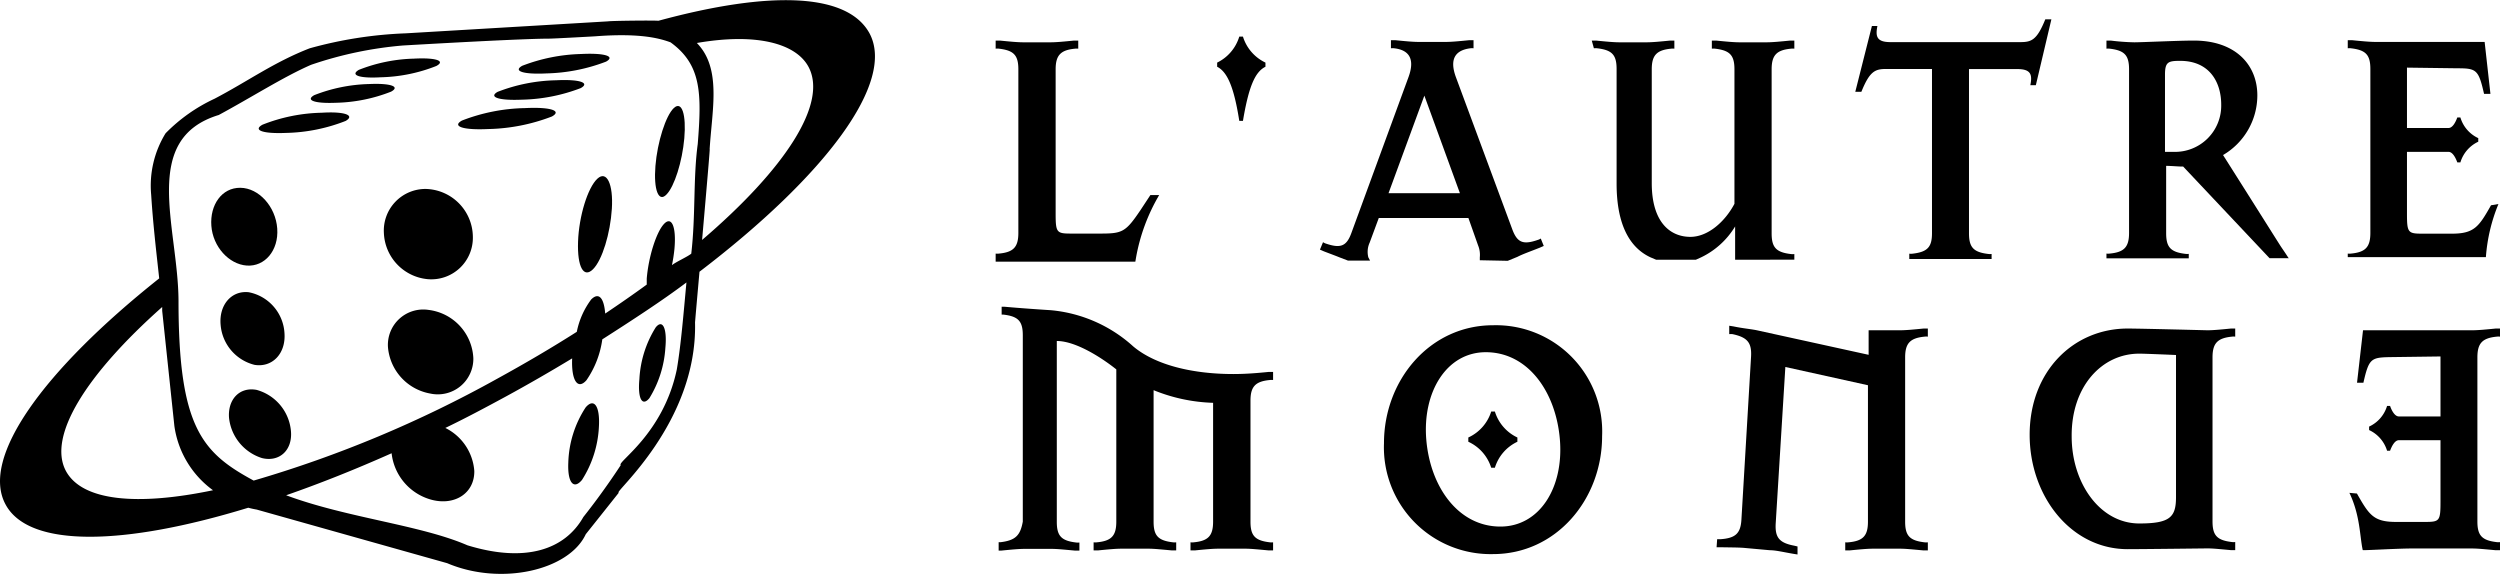 <svg id="autre-monde-logo" xmlns="http://www.w3.org/2000/svg" viewBox="0 0 258.8 59.41">
    <path class="cls-1" d="M56.57,7.6a18.39,18.39,0,0,0,6.17-1.22c1-.56-.17-.91-2.58-.79a18.21,18.21,0,0,0-6.1,1.22C53.08,7.36,54.19,7.72,56.57,7.6Z"/><path class="cls-1" d="M44.28,28.9a4.3,4.3,0,0,0,4.67-4.4,5,5,0,0,0-4.87-4.94,4.31,4.31,0,0,0-4.34,4.56A5,5,0,0,0,44.28,28.9Z"/><path class="cls-1" d="M61.84,18.5c-1,.93-1.91,3.88-2,6.52s.59,3.81,1.55,2.85,1.79-3.72,1.95-6.26S62.81,17.6,61.84,18.5Z"/><path class="cls-1" d="M54,10.32a18.08,18.08,0,0,0,6.12-1.2c1-.56-.15-.93-2.55-.81a17.66,17.66,0,0,0-6.06,1.2C50.55,10.06,51.66,10.42,54,10.32Z"/><path class="cls-1" d="M44.35,32.08a3.66,3.66,0,0,0-4.19,3.83,5.33,5.33,0,0,0,4.38,4.83A3.68,3.68,0,0,0,49,37.08,5.28,5.28,0,0,0,44.35,32.08Z"/><path class="cls-1" d="M26.35,37.77c1.83.3,3.25-1.16,3.1-3.27a4.58,4.58,0,0,0-3.71-4.25c-1.81-.19-3.09,1.35-2.9,3.39A4.65,4.65,0,0,0,26.35,37.77Z"/><path class="cls-1" d="M50.5,13.36a19.43,19.43,0,0,0,6.63-1.3c1.09-.6-.17-1-2.76-.87a19,19,0,0,0-6.55,1.29C46.75,13.08,47.95,13.48,50.5,13.36Z"/><path class="cls-1" d="M69,20.13c.81-.82,1.63-3.4,1.84-5.82s-.24-3.91-1.08-3.13-1.71,3.52-1.91,6S68.18,21,69,20.13Z"/><path class="cls-1" d="M26.56,40.36c-1.77-.33-3,1-2.85,2.9a4.91,4.91,0,0,0,3.41,4.16c1.78.44,3.17-.79,3-2.78A4.86,4.86,0,0,0,26.56,40.36Z"/><path class="cls-1" d="M25.7,52.56a8.74,8.74,0,0,0,.87.19l19.72,5.55c5.57,2.37,12.61.74,14.35-3C62.81,52.58,64.06,51,64.06,51c-.7.11,8.15-7.19,7.89-17.63.15-1.77.31-3.54.46-5.24C85.44,18.19,92.75,8.5,90,3.43,87.71-.73,79.75-1,68.16,2.15c-.5-.05-4.87,0-5.21.06L42,3.45A42.93,42.93,0,0,0,32.06,5c-3.71,1.44-6.41,3.42-9.85,5.22a17.28,17.28,0,0,0-5.07,3.58,10.34,10.34,0,0,0-1.49,6.37c.19,3,.52,5.8.83,8.65C4.52,38.32-2.06,47.39.58,52.23,3,56.72,12.79,56.52,25.7,52.56Zm44.36-14.3c-1.41,6.69-6.23,9.57-5.8,9.89,0,0-1.67,2.6-3.87,5.37-1.92,3.39-6,4.77-12,2.93-4.86-2.11-12.48-2.84-18.77-5.18,3.48-1.21,7.15-2.67,10.92-4.35a5.62,5.62,0,0,0,4.23,4.84c2.38.58,4.36-.75,4.33-3a5.41,5.41,0,0,0-3-4.46c2.08-1,4.18-2.12,6.3-3.27,2.35-1.28,4.63-2.6,6.83-3.93,0,0,0,0,0,0-.1,2.3.58,3.29,1.48,2.26a9.78,9.78,0,0,0,1.64-4.23c2.86-1.83,6.21-4,8.71-5.89C70.78,32.22,70.5,35.71,70.06,38.26ZM83.68,6.89c2.07,3.79-2.41,10.6-11,17.95.5-5.73.86-9.9.78-9.36.22-3.72,1.09-7.62-.71-10.28a5.79,5.79,0,0,0-.61-.75C78.32,3.38,82.37,4.5,83.68,6.89Zm-15.26-4,.08,0h-.11Zm-45.75,9c3.29-1.77,6.7-3.95,9.53-5.18a39.56,39.56,0,0,1,9.5-2C54,4,56.4,4,56.85,4s4.62-.23,4.75-.24c4.9-.38,6.85.28,7.81.62,3.23,2.33,3.23,5.34,2.82,10.53-.48,3.55-.21,7.4-.67,11.35-.42.34-1.57.84-2,1.19a15.86,15.86,0,0,0,.26-1.7c.2-2.23-.27-3.41-1.07-2.58s-1.62,3.42-1.8,5.68c0,.22,0,.41,0,.61-1.37,1-2.81,2-4.3,3C62.53,30.87,62,30.2,61.2,31a8.3,8.3,0,0,0-1.49,3.35c-2.59,1.65-5.35,3.27-8.23,4.85A122.32,122.32,0,0,1,26.26,49.75c-5.32-2.88-7.78-5.48-7.78-18.59C18.45,23.51,14.49,14.38,22.66,11.9ZM16.79,31.78l0,.4,1.26,11.91a9.93,9.93,0,0,0,4,6.66c-7.87,1.64-13.55,1.12-15.23-2C4.91,45.15,8.93,38.76,16.79,31.78Z"/><path class="cls-1" d="M67.23,41.21A11.27,11.27,0,0,0,68.88,36c.19-2-.28-3-1-2.11a11.18,11.18,0,0,0-1.69,5.35C66,41.27,66.48,42.13,67.23,41.21Z"/><path class="cls-1" d="M60.63,42.17a11,11,0,0,0-1.8,5.73c-.09,2.05.55,2.83,1.42,1.78A11.23,11.23,0,0,0,62,44.16C62.12,42.07,61.51,41.15,60.63,42.17Z"/><path class="cls-1" d="M34.77,10.64a16.56,16.56,0,0,0,5.71-1.15c1-.54-.08-.89-2.28-.79a16.66,16.66,0,0,0-5.67,1.15C31.59,10.38,32.58,10.73,34.77,10.64Z"/><path class="cls-1" d="M39.42,8a16.6,16.6,0,0,0,5.75-1.17c1-.54-.09-.88-2.32-.76a16.67,16.67,0,0,0-5.7,1.16C36.21,7.78,37.21,8.13,39.42,8Z"/><path class="cls-1" d="M29.59,13.76a17.86,17.86,0,0,0,6.19-1.24c1-.58-.08-1-2.47-.85a17.6,17.6,0,0,0-6.14,1.24C26.15,13.48,27.22,13.86,29.59,13.76Z"/><path class="cls-1" d="M25.53,27.49c1.88.14,3.33-1.56,3.17-3.83s-1.9-4.2-3.82-4.22-3.16,1.77-3,3.94S23.7,27.35,25.53,27.49Z"/><path class="cls-1" d="M154.37,48.42h.38a4.39,4.39,0,0,1,2.33-2.69v-.44a4.39,4.39,0,0,1-2.33-2.69h-.38A4.4,4.4,0,0,1,152,45.29v.44A4.4,4.4,0,0,1,154.37,48.42Z"/><path class="cls-1" d="M220.26,56.85c1.51,0,8.24-.08,8.24-.08.6,0,1.35.08,2.45.18l.44,0,0-.84a1.27,1.27,0,0,1-.35,0c-1.54-.18-2-.69-2-2.14V37c0-1.46.51-2,2-2.15a1.34,1.34,0,0,1,.35,0l0-.84-.44,0c-1.1.11-1.85.18-2.45.18,0,0-7-.18-8.24-.18-5.59,0-10.15,4.39-10.15,11C210.11,51.36,214.38,56.85,220.26,56.85Zm1.2-20.24c.59,0,3.8.14,3.8.14V51.47c0,2.07-.63,2.72-3.8,2.72-4.09,0-7-4.21-7-9C214.41,40,217.59,36.61,221.45,36.61Z"/><path class="cls-1" d="M249.43,56.78c1.92,0,6.48,0,6.48,0,.6,0,1.35.08,2.45.18l.44,0,0-.84a1.27,1.27,0,0,1-.34,0c-1.54-.18-2-.69-2-2.14V37c0-1.46.5-2,2-2.15a1.34,1.34,0,0,1,.34,0l0-.84-.44,0c-1.1.11-1.85.18-2.45.18H244.62L244,39.62h.66c.56-2.47.78-2.61,2.7-2.65l5.28-.07v6.21h-4.31c-.44,0-.76-.65-.91-1.09h-.31a3.44,3.44,0,0,1-1.86,2.14v.36a3.46,3.46,0,0,1,1.86,2.14h.31c.16-.43.47-1.09.91-1.09h4.31v6.36c0,2-.09,2.1-1.6,2.1-.28,0-3,0-3,0-2.33,0-2.79-.72-4.05-2.94l-.78-.07c1.13,2.36,1.07,4.54,1.38,5.92C244.56,57,247.51,56.81,249.43,56.78Z"/><path class="cls-1" d="M180.46,56.71l2.76.25c.6,0,1.32.18,2.42.37l.44.07,0-.83-.34-.08c-1.54-.29-2-.84-1.92-2.29l1-16.21,8.55,1.89V54c0,1.46-.5,2-2,2.14a1.28,1.28,0,0,1-.35,0l0,.84.44,0c1.1-.11,1.86-.18,2.45-.18h2.77c.6,0,1.35.08,2.45.18l.44,0,0-.84a1.26,1.26,0,0,1-.35,0c-1.54-.18-2-.69-2-2.14V37c0-1.46.51-2,2-2.15a1.33,1.33,0,0,1,.35,0l0-.84-.44,0c-1.1.11-1.85.18-2.45.18h-3.24v2.54l-11.57-2.54c-.69-.14-1.35-.18-2.42-.4l-.44-.07,0,.87a1.84,1.84,0,0,1,.34,0c1.54.33,2,.88,1.92,2.33l-1,16.9c-.09,1.42-.63,1.89-2.17,2h-.34l-.06.83H178C179.11,56.67,179.86,56.67,180.46,56.71Z"/><path class="cls-1" d="M103.57,56.13l-.19,0h0V57l.25,0c1.1-.11,1.85-.18,2.45-.18h2.77c.6,0,1.35.08,2.45.18l.44,0,0-.84a1.26,1.26,0,0,1-.34,0c-1.54-.18-2-.69-2-2.14V35.3c1.95,0,4.62,1.71,6.16,2.94V54c0,1.46-.5,2-2,2.14a1.3,1.3,0,0,1-.35,0l0,.84.44,0c1.1-.11,1.86-.18,2.45-.18h2.77c.6,0,1.35.08,2.45.18l.44,0,0-.84a1.26,1.26,0,0,1-.34,0c-1.54-.18-2-.69-2-2.14V40.39a17.67,17.67,0,0,0,6.16,1.31V54c0,1.46-.5,2-2,2.14a1.25,1.25,0,0,1-.34,0l0,.84.44,0c1.1-.11,1.86-.18,2.45-.18h2.77c.6,0,1.35.08,2.45.18l.44,0,0-.84a1.26,1.26,0,0,1-.34,0c-1.54-.18-2-.69-2-2.14V41.48c0-1.45.5-2,2-2.14a1.26,1.26,0,0,1,.34,0l0-.84-.44,0c-1.1.11-2.33.22-3.68.22-4.06,0-8-.87-10.37-2.87a14.65,14.65,0,0,0-8.55-3.74c-1.76-.11-3.71-.26-4.81-.36h-.25v.82l.19,0c1.54.18,2,.69,2,2.14V54C105.62,55.44,105.12,55.94,103.57,56.13Z"/><path class="cls-1" d="M154.56,57.36c6.54,0,11.29-5.67,11.29-12.21a11,11,0,0,0-11.29-11.48c-6.54,0-11.29,5.67-11.29,12.21A11.05,11.05,0,0,0,154.56,57.36Zm-.75-20.9c4.34,0,7.26,4.07,7.67,9.05s-2.11,9-6.16,9c-4.33,0-7.26-4.07-7.67-9S149.75,36.46,153.81,36.46Z"/><path class="cls-1" d="M128.29,12.51h.38c.57-3.38,1.2-5.05,2.33-5.6V6.48a4.42,4.42,0,0,1-2.33-2.69h-.38A4.41,4.41,0,0,1,126,6.48v.43C127.09,7.46,127.76,9.13,128.29,12.51Z"/><path class="cls-1" d="M120,20.19h-.91l-1,1.52c-1.57,2.33-1.89,2.47-4.21,2.47h-3c-1.51,0-1.6-.11-1.6-2.11V7.18c0-1.45.51-2,2-2.14a1.26,1.26,0,0,1,.34,0l0-.84-.44,0c-1.1.11-1.85.18-2.45.18h-2.77c-.6,0-1.36-.07-2.45-.18l-.44,0,0,.84a1.25,1.25,0,0,1,.35,0c1.54.18,2,.69,2,2.14V24.11c0,1.46-.5,2-2,2.14a1.25,1.25,0,0,1-.35,0l0,.84.19,0,14.27,0,.07-.41A19.44,19.44,0,0,1,120,20.19Z"/><path class="cls-1" d="M156.08,27l1-.41c.56-.29,1.29-.54,2.32-.95l.41-.18-.31-.77a1.09,1.09,0,0,1-.32.15c-1.48.51-2.1.29-2.61-1.05L150.72,8c-.79-2.14.19-2.83,1.48-3a1.26,1.26,0,0,1,.34,0l0-.84-.44,0c-1.1.11-1.85.18-2.45.18h-2.77c-.6,0-1.35-.07-2.45-.18l-.44,0,0,.84a1.31,1.31,0,0,1,.35,0c1.29.15,2.23.87,1.48,2.95l-5.94,16.21c-.5,1.35-1.13,1.56-2.61,1.06a1.07,1.07,0,0,1-.31-.15l-.32.77.41.18c.65.25,1.17.44,1.61.62l.89.34h2.28l-.18-.34a2.3,2.3,0,0,1,.14-1.53l.94-2.54h9.28l1,2.83a2.57,2.57,0,0,1,.18,1.24l0,.3Zm-12.34-7,3.71-10.1L151.13,20Z"/><path class="cls-1" d="M185.75,26.88v-.58a1.28,1.28,0,0,1-.35,0c-1.54-.18-2-.69-2-2.14V7.18c0-1.45.5-2,2-2.14a1.28,1.28,0,0,1,.35,0l0-.84-.44,0c-1.1.11-1.86.18-2.45.18h-2.76c-.6,0-1.35-.07-2.45-.18l-.44,0,0,.84a1.25,1.25,0,0,1,.34,0c1.54.18,2,.69,2,2.14V21.1c-1,1.89-2.77,3.42-4.56,3.42-2.11,0-4-1.53-4-5.56V7.18c0-1.45.5-2,2-2.14a1.24,1.24,0,0,1,.34,0l0-.84-.44,0c-1.1.11-1.86.18-2.45.18h-2.77c-.6,0-1.35-.07-2.45-.18l-.44,0L165,5a1.3,1.3,0,0,1,.35,0c1.54.18,2,.69,2,2.14V19c0,4.33,1.4,6.66,3.51,7.64h0l.59.25h4.1l.53-.24a8.31,8.31,0,0,0,3.54-3.21V26.3s0,.07,0,.59Z"/><path class="cls-1" d="M198,26.26a1.28,1.28,0,0,1-.35,0v.55l8.52,0v-.52a1.25,1.25,0,0,1-.34,0c-1.54-.18-2-.69-2-2.14v-17h5c1.42,0,1.57.58,1.35,1.67h.57L212.36,2h-.63c-.88,2.18-1.45,2.36-2.61,2.36H195.7c-1.42,0-1.57-.58-1.35-1.67h-.57L192.06,9.5h.63c.88-2.18,1.45-2.36,2.61-2.36H200v17C200,25.57,199.54,26.08,198,26.26Z"/><path class="cls-1" d="M236.88,26.67c-.26-.42-.55-.83-.75-1.13s-3.55-5.63-6-9.49a7.16,7.16,0,0,0,3.55-6.18c0-3.13-2.23-5.67-6.57-5.67-1.57,0-5.38.18-6.16.18a23.18,23.18,0,0,1-2.45-.18l-.44,0,0,.84a1.26,1.26,0,0,1,.34,0c1.54.18,2,.69,2,2.14V24.11c0,1.46-.5,2-2,2.14a1.26,1.26,0,0,1-.34,0v.49l8.52,0v-.46a1.23,1.23,0,0,1-.34,0c-1.54-.18-2-.69-2-2.14V17.17c.47,0,1.32.07,1.54.07H226l8.88,9.42.07.07h2ZM225,15.72h-.88v-8c0-1.31.34-1.42,1.57-1.42,3.05,0,4.25,2.22,4.25,4.54A4.78,4.78,0,0,1,225,15.72Z"/><path class="cls-1" d="M257.87,21.25c-1.25,2.21-1.73,2.94-4.05,2.94,0,0-2.77,0-3.05,0-1.51,0-1.6-.11-1.6-2.11V15.72h4.3c.44,0,.75.65.91,1.09h.32a3.46,3.46,0,0,1,1.85-2.14V14.3a3.44,3.44,0,0,1-1.85-2.14h-.32c-.16.44-.47,1.09-.91,1.09h-4.3V7l5.28.07c1.92,0,2.14.18,2.7,2.65h.66l-.6-5.38H245.93c-.59,0-1.35-.07-2.45-.18l-.44,0,0,.84a1.26,1.26,0,0,1,.34,0c1.54.18,2,.69,2,2.14V24.11c0,1.46-.5,2-2,2.14a1.26,1.26,0,0,1-.34,0l0,.37v0l14.3,0a17.64,17.64,0,0,1,1.3-5.5Z"/>
</svg>